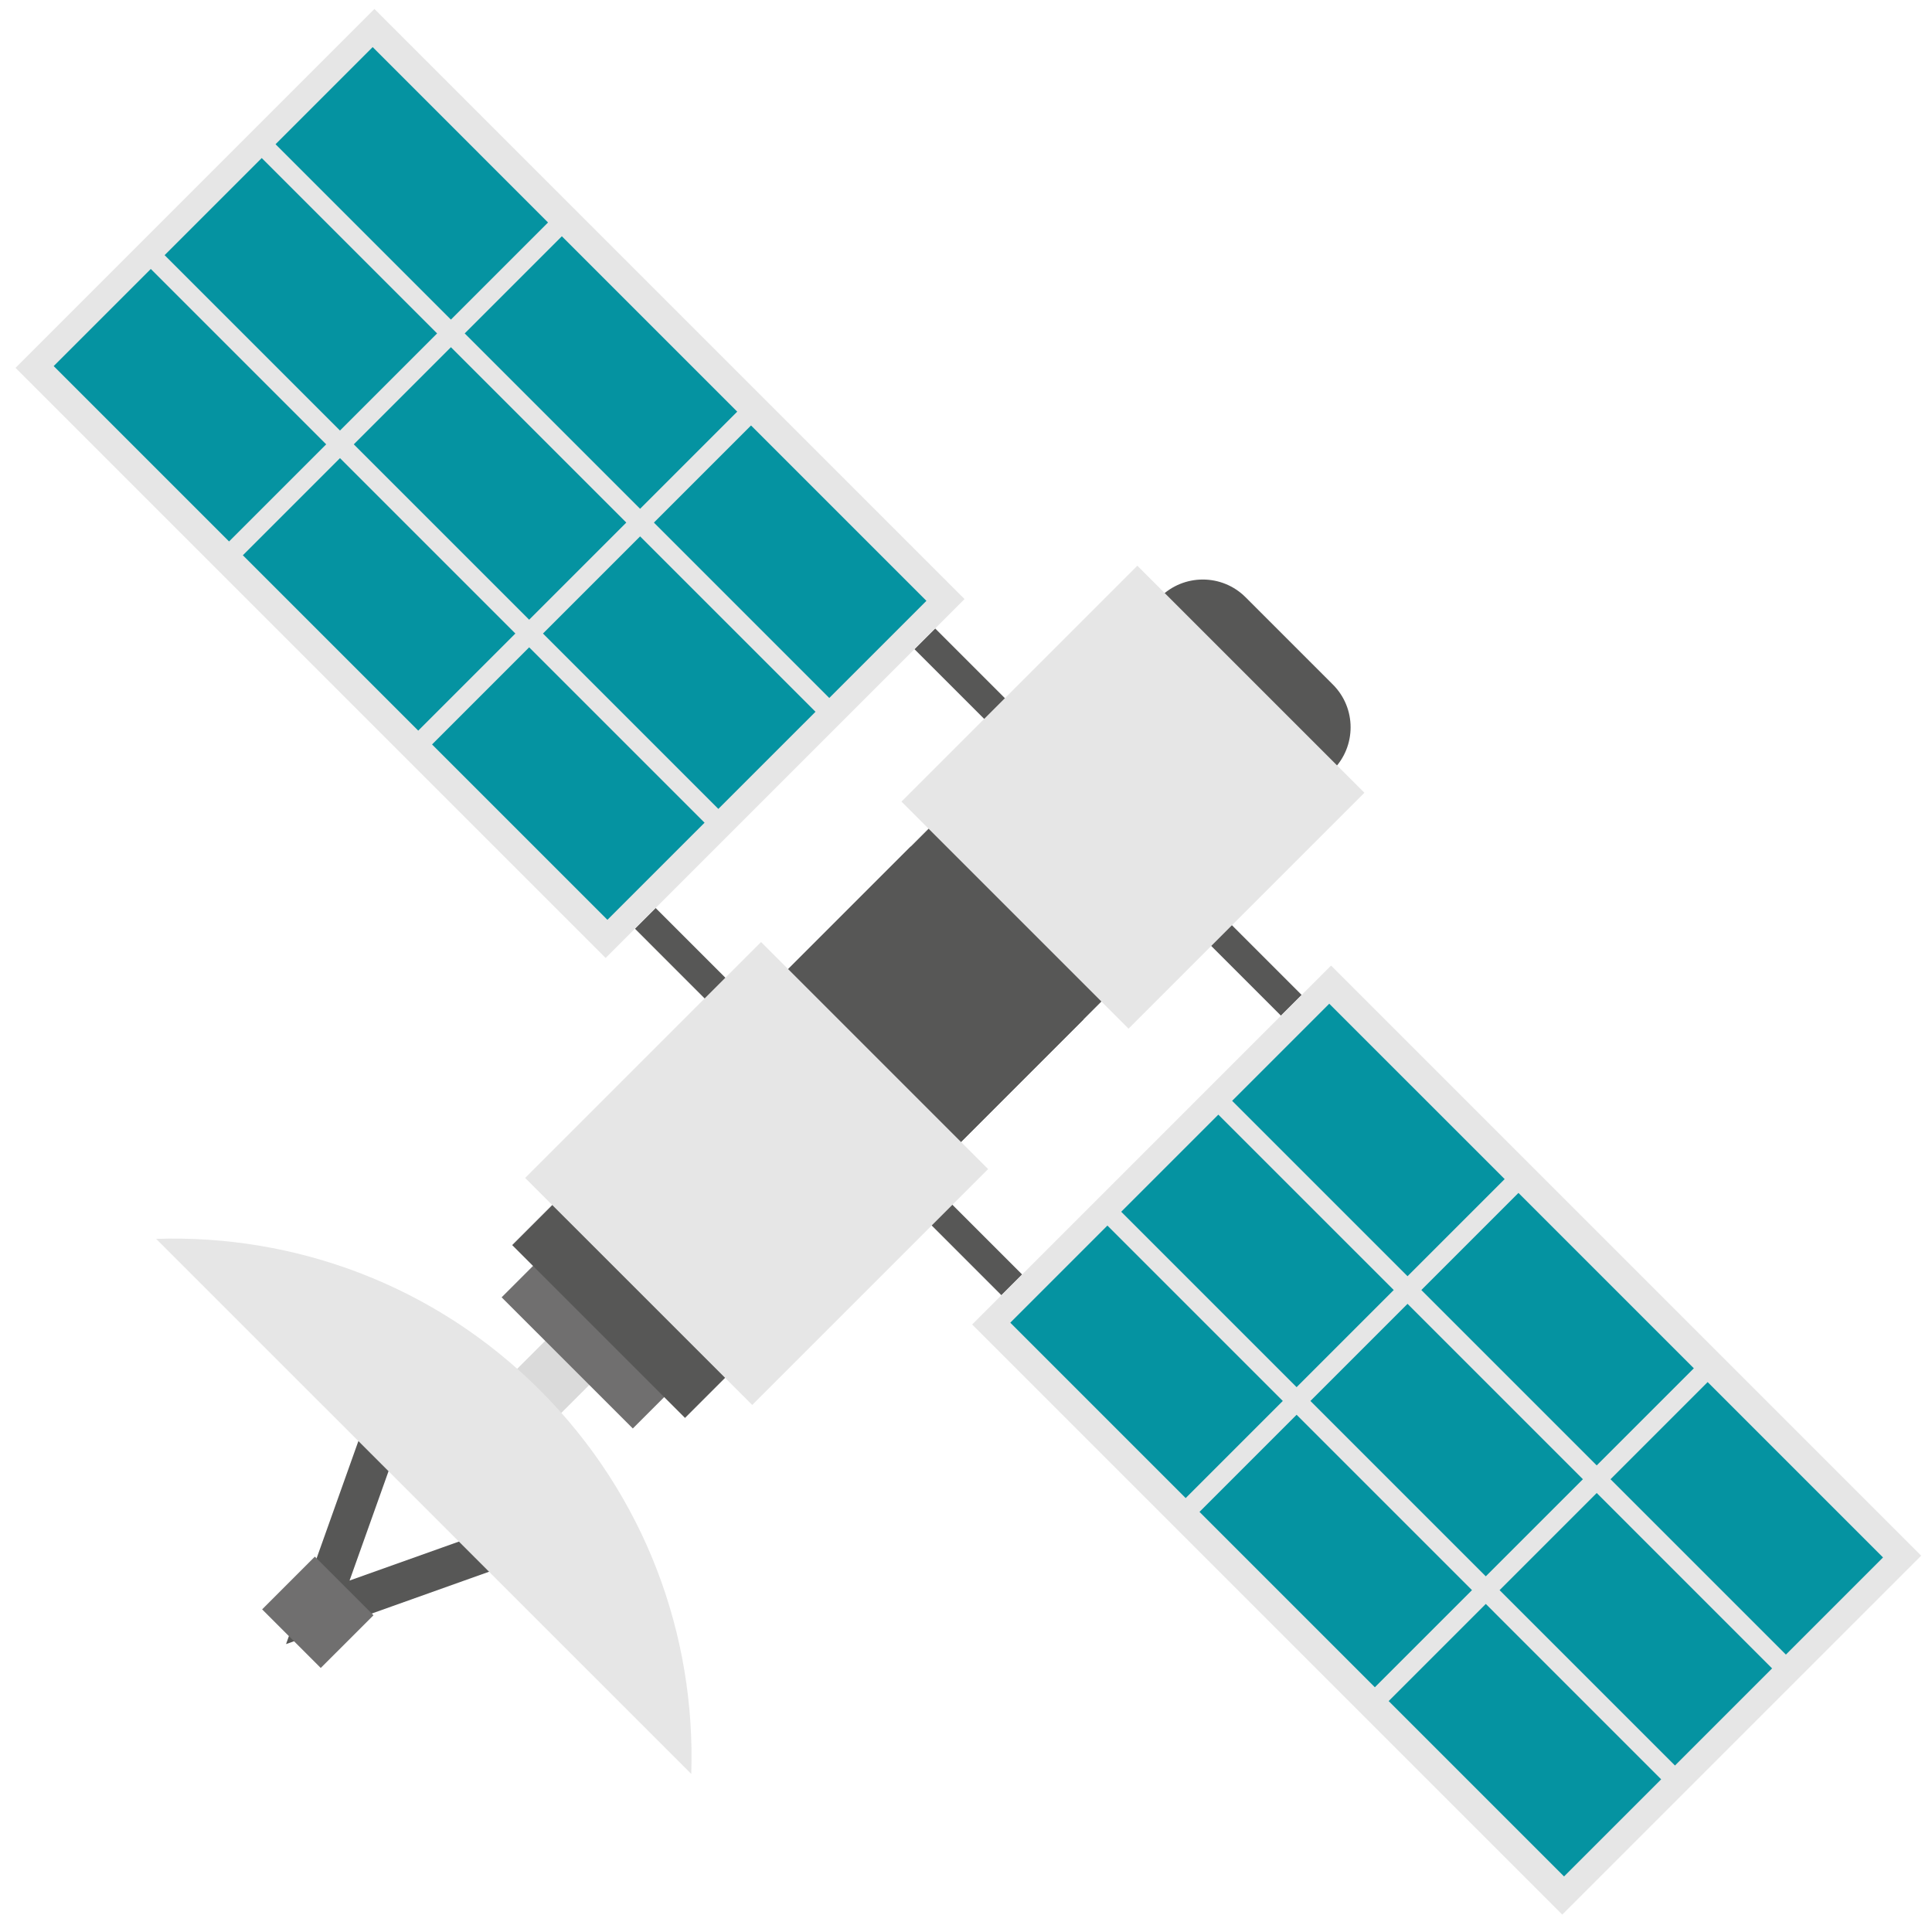 <?xml version="1.0" encoding="UTF-8"?>
<!DOCTYPE svg PUBLIC "-//W3C//DTD SVG 1.1//EN" "http://www.w3.org/Graphics/SVG/1.1/DTD/svg11.dtd">
<!-- Creator: CorelDRAW 2021 (64-Bit) -->
<svg xmlns="http://www.w3.org/2000/svg" xml:space="preserve" width="75.5mm" height="75.5mm" version="1.1" style="shape-rendering:geometricPrecision; text-rendering:geometricPrecision; image-rendering:optimizeQuality; fill-rule:evenodd; clip-rule:evenodd"
viewBox="0 0 7550 7550"
 xmlns:xlink="http://www.w3.org/1999/xlink"
 xmlns:xodm="http://www.corel.com/coreldraw/odm/2003">
 <defs>
  <style type="text/css">
   <![CDATA[
    .fil4 {fill:#0593A1;fill-rule:nonzero}
    .fil0 {fill:#575756;fill-rule:nonzero}
    .fil3 {fill:#706F6F;fill-rule:nonzero}
    .fil2 {fill:#DADADA;fill-rule:nonzero}
    .fil1 {fill:#E6E6E6;fill-rule:nonzero}
   ]]>
  </style>
 </defs>
 <g id="Layer_x0020_1">
  <g id="_3137820574256">
   <polygon class="fil0" points="3890.52,2853.76 3573.54,2536.87 3654.52,2455.98 3971.41,2772.87 "/>
   <polygon class="fil0" points="4688.85,3652.18 5005.74,3969.07 5086.72,3888.18 4769.74,3571.2 "/>
   <polygon class="fil0" points="2798.08,3946.18 2481.21,3629.2 2562.08,3548.33 2879.06,3865.23 "/>
   <polygon class="fil0" points="3596.52,4744.51 3913.39,5061.52 3994.37,4980.54 3677.39,4663.64 "/>
   <polygon class="fil1" points="2366.81,3743.6 60.7,1437.52 1463.21,35.01 3769.32,2341.09 "/>
   <polygon class="fil1" points="3799.01,5175.89 6105.1,7482 7507.69,6079.41 5201.61,3773.3 "/>
   <polygon class="fil0" points="1117.84,6424.89 1494.52,5367.66 1636.32,5418.23 1366.07,6176.51 2124.38,5906.41 2174.96,6048.09 "/>
   <polygon class="fil2" points="1972.67,5397.67 2368.32,5002.01 2540.6,5174.41 2145.03,5570.06 "/>
   <polygon class="fil3" points="1960.32,5069.74 2198.14,4831.92 2710.78,5344.48 2472.96,5582.29 "/>
   <polygon class="fil0" points="2532.27,4335.03 4089.71,2777.59 4765.11,3452.9 3207.7,5010.35 "/>
   <polygon class="fil0" points="2001.56,4865.65 3558.98,3308.21 4234.4,3983.61 2676.96,5541.05 "/>
   <path class="fil0" d="M4530.02 2671.52c-92.33,-92.3 -92.33,-241.91 0,-334.24l3.3 -3.3c92.33,-92.33 241.94,-92.33 334.24,0l341.19 341.16c92.3,92.21 92.3,241.94 0,334.15l-3.42 3.42c-92.21,92.3 -241.94,92.3 -334.15,0l-341.16 -341.19z"/>
   <polygon class="fil1" points="2052.22,4603.14 2974.09,3681.28 3861.33,4568.61 2939.56,5490.36 "/>
   <polygon class="fil1" points="3522.85,3132.51 4444.63,2210.76 5331.97,3097.98 4410.22,4019.85 "/>
   <path class="fil1" d="M2110.02 5432.57c-412.69,-412.61 -959.07,-609.07 -1499.73,-591.21l2091.05 2090.96c17.78,-540.66 -178.6,-1087.03 -591.32,-1499.75z"/>
   <polygon class="fil3" points="1024.41,6289.21 1230.42,6083.1 1459.51,6312.19 1253.49,6518.18 "/>
   <polygon class="fil4" points="1456.3,184.03 2141.65,869.47 1762.12,1248.96 1076.8,563.61 "/>
   <polygon class="fil4" points="2195.61,923.34 2880.96,1608.69 2501.46,1988.28 1816.02,1302.95 "/>
   <polygon class="fil4" points="2934.95,1662.68 3620.3,2348.03 3240.69,2727.62 2555.37,2042.18 "/>
   <polygon class="fil4" points="1022.81,617.6 1708.17,1302.95 1328.64,1682.45 643.31,997.09 "/>
   <polygon class="fil4" points="1762.12,1356.82 2447.48,2042.18 2067.89,2421.76 1382.54,1736.43 "/>
   <polygon class="fil4" points="2501.46,2096.16 3186.82,2781.52 2807.21,3161.1 2121.88,2475.75 "/>
   <polygon class="fil4" points="589.33,1051.08 1274.68,1736.43 895.16,2115.93 209.72,1430.58 "/>
   <polygon class="fil4" points="1328.64,1790.31 2013.99,2475.75 1634.41,2855.24 949.06,2169.92 "/>
   <polygon class="fil4" points="2067.89,2529.65 2753.33,3215 2373.72,3594.58 1688.4,2909.23 "/>
   <polygon class="fil4" points="7358.59,6086.32 6673.23,5400.96 6293.65,5780.58 6979.09,6465.93 "/>
   <polygon class="fil4" points="6619.28,5347.09 5933.92,4661.74 5554.42,5041.24 6239.75,5726.59 "/>
   <polygon class="fil4" points="5880.02,4607.75 5194.58,3922.4 4815.08,4301.9 5500.44,4987.25 "/>
   <polygon class="fil4" points="6925.1,6519.89 6239.75,5834.45 5860.17,6214.06 6545.61,6899.41 "/>
   <polygon class="fil4" points="6185.79,5780.58 5500.44,5095.22 5120.94,5474.72 5806.27,6160.07 "/>
   <polygon class="fil4" points="5446.54,5041.24 4761.1,4355.88 4381.6,4735.38 5066.95,5420.85 "/>
   <polygon class="fil4" points="6491.62,6953.37 5806.27,6267.93 5426.68,6647.54 6112.04,7332.9 "/>
   <polygon class="fil4" points="5752.31,6214.06 5066.95,5528.71 4687.46,5908.2 5372.78,6593.56 "/>
   <polygon class="fil4" points="5012.97,5474.72 4327.61,4789.37 3948.12,5168.86 4633.47,5854.33 "/>
  </g>
 </g>
</svg>
